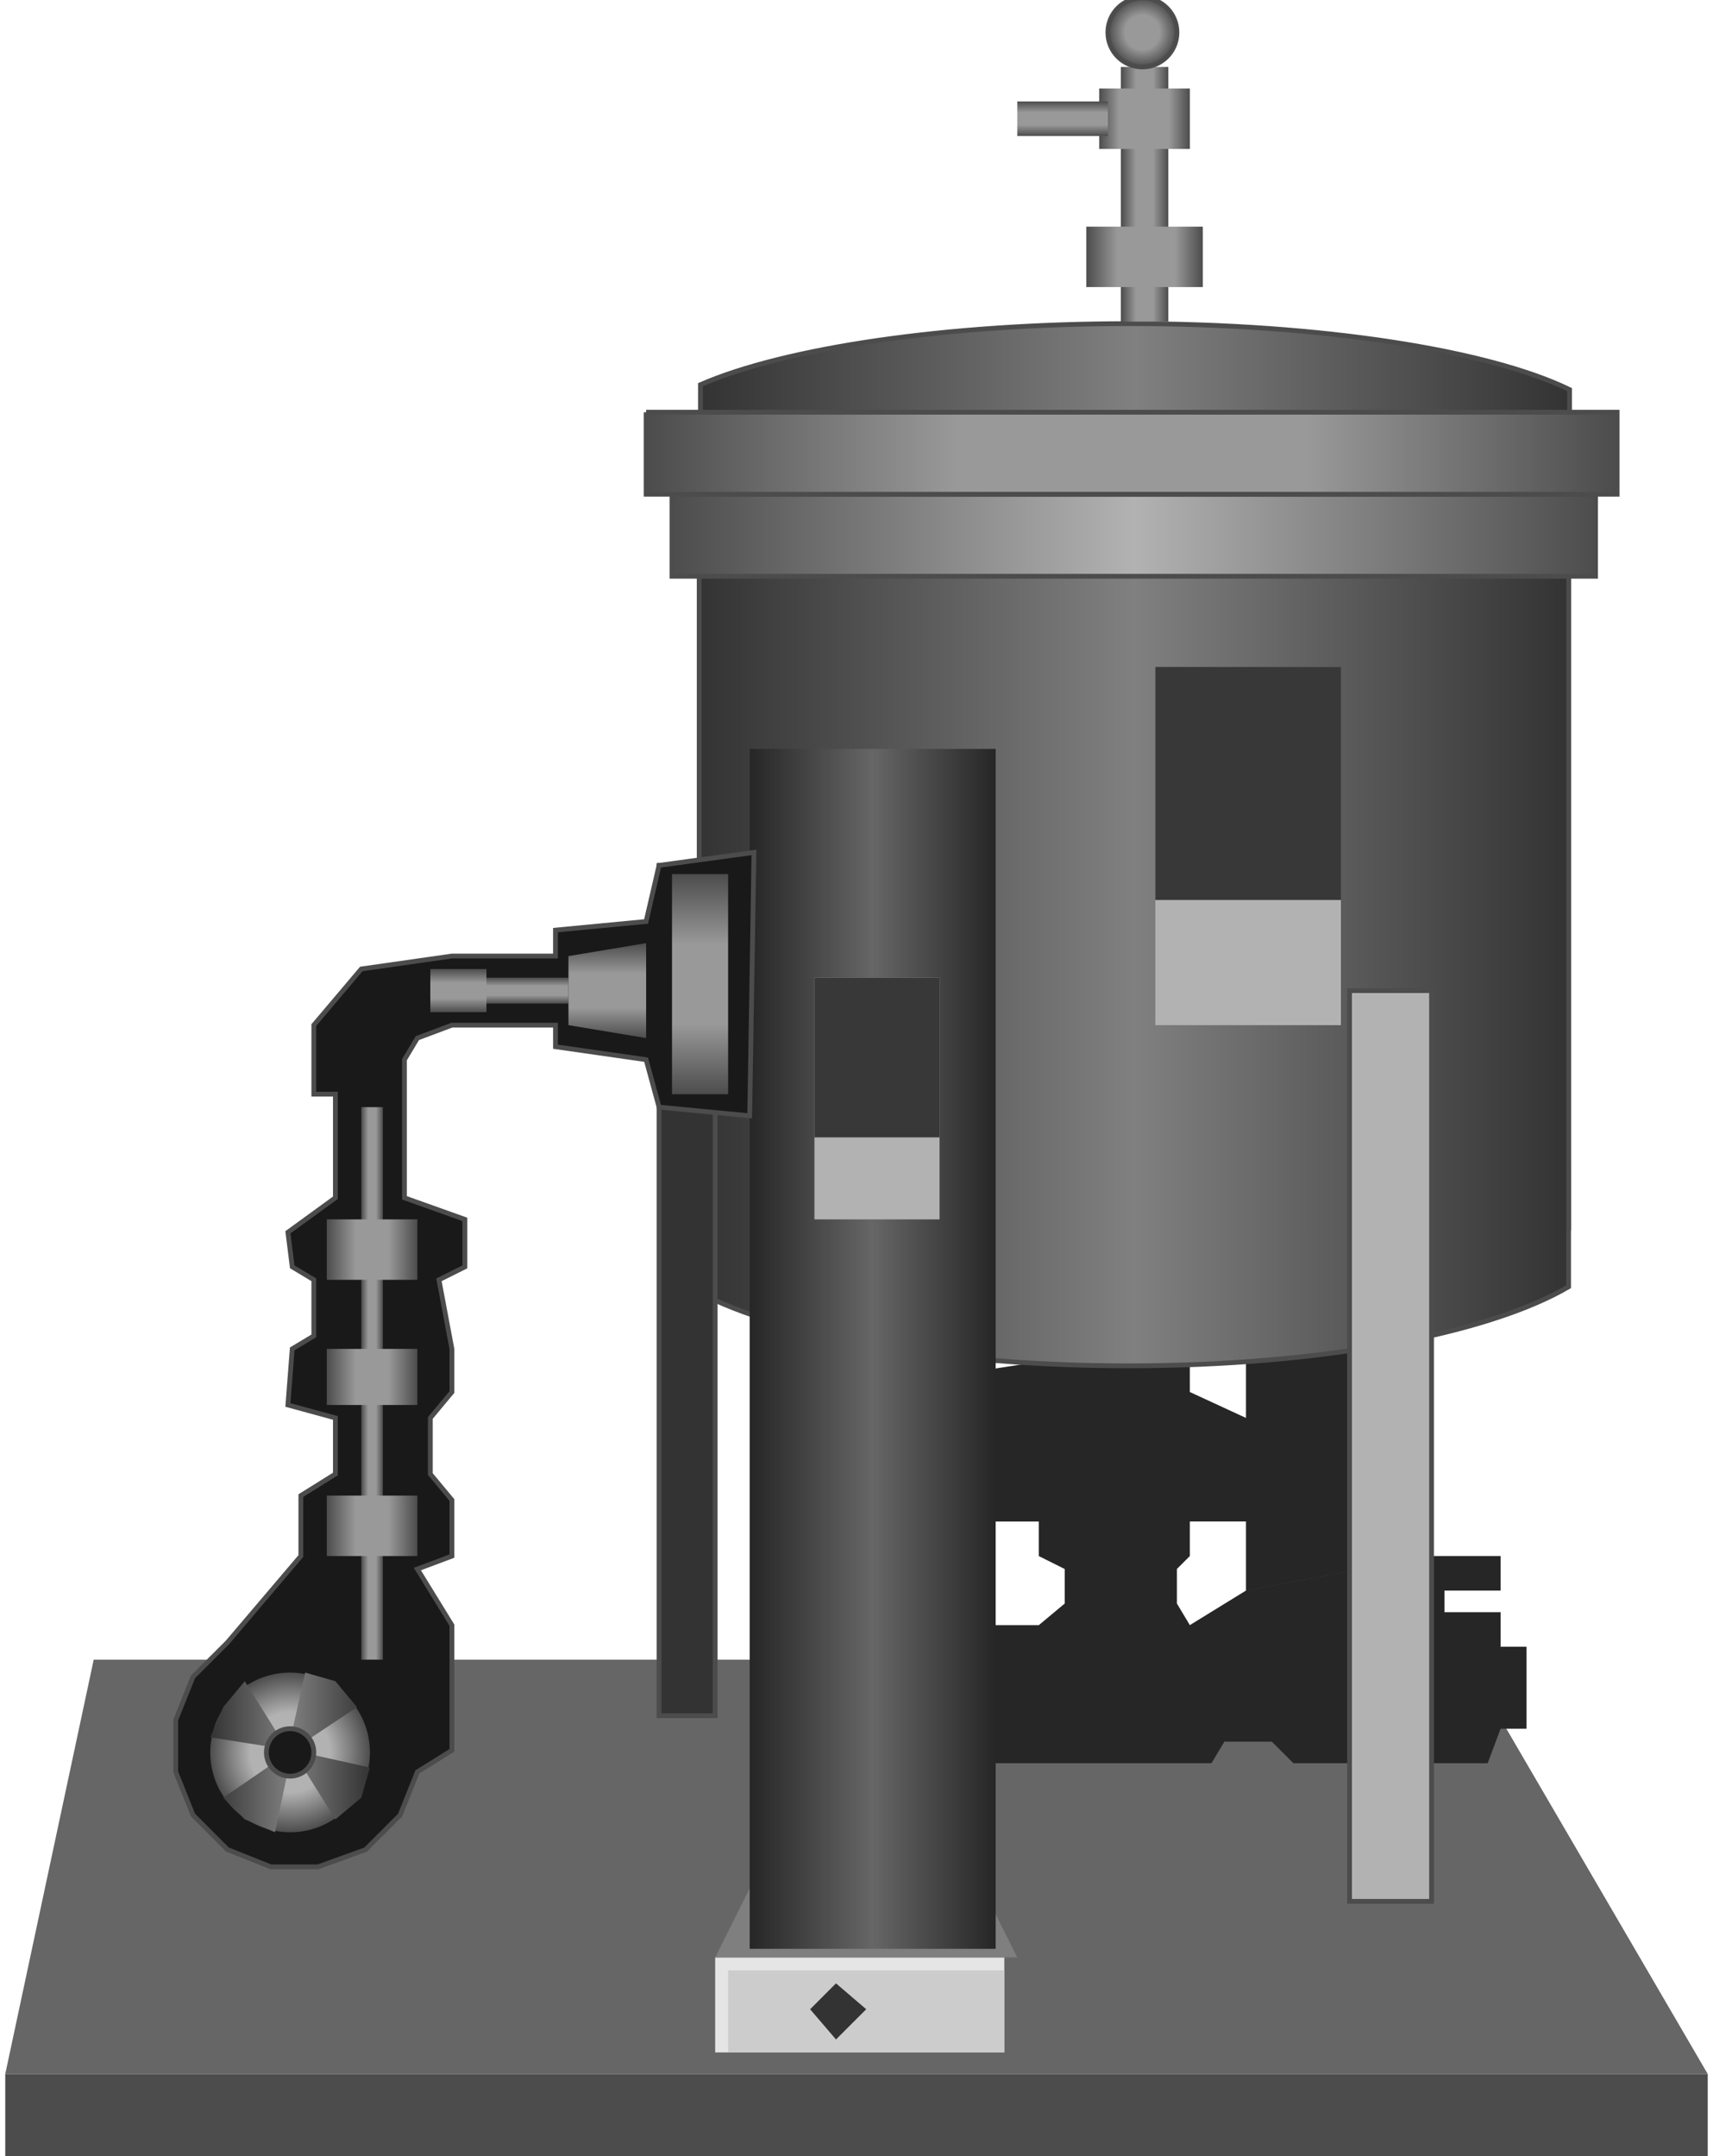 <svg version="1.1" xmlns="http://www.w3.org/2000/svg" xmlns:xlink="http://www.w3.org/1999/xlink" width="89px" height="112px" viewBox="0 0 88.848 112.5" enable-background="new 0 0 88.848 112.5" xml:space="preserve">
<g id="Group_Bottom_Platform">
	<path fill="#4C4C4C" d="M0,108.219h88.848v4.279H0V108.219z" />
	<path fill="#666666" d="M0,108.219h88.848L76.236,86.598H4.616L0,108.219z" />
</g>
<g id="Group_Support">
	<path fill="#262626" d="M78.037,81.193h-3.604l-9.684,1.801l-2.929,1.803l-0.675-1.127v-1.802l0.675-0.675v-1.803h2.929v-5.404   l-2.929-1.352v-1.576l2.929-0.676v12.611l9.684-1.801V67.904l-23.422,3.604v7.883h2.928v1.803l1.351,0.675v1.802l-1.351,1.127   h-4.054v7.206h13.063l0.675-1.126h2.478l1.126,1.126h10.135l0.676-1.802h1.352v-4.279h-1.352v-1.801H75.11v-1.127h2.928V81.193z" />
</g>
<g id="Group_Cylinder_Support">
	<path fill="#666666" d="M37.048,102.138h15.766v5.631H37.048V102.138z" />
	<path fill="#E5E5E5" d="M37.048,102.138h15.09v4.955h-15.09V102.138z" />
	<path fill="#CCCCCC" d="M37.724,102.813h14.414v4.279H37.724V102.813z" />
	<path fill="#333333" d="M42.003,104.84l1.351-1.351l1.577,1.351l-1.577,1.577L42.003,104.84z" />
	<path fill="#7F7F7F" d="M37.048,102.138h15.766l-1.802-3.603H38.85L37.048,102.138z" />
</g>
<g id="Group_Filter_System">
	
		<linearGradient id="SVGID_1_" gradientUnits="userSpaceOnUse" x1="-266.427" y1="59.091" x2="-266.427" y2="104.455" gradientTransform="matrix(0 -1 1 0 -22.868 -202.548)">
		<stop offset="0" style="stop-color:#333333" />
		<stop offset="0.5" style="stop-color:#808080" />
		<stop offset="1" style="stop-color:#333333" />
	</linearGradient>
	<path fill="url(#SVGID_1_)" stroke="#4C4C4C" stroke-width="0.25" d="M58.619,56.491c10.078,0,18.775,1.68,22.967,4.116   c0,2.183,0,4.362,0,6.535c-4.191,2.454-12.889,4.126-22.967,4.126c-9.636,0-18.04-1.536-22.397-3.818c0-2.27,0-4.871,0-7.141   C40.58,58.027,48.984,56.491,58.619,56.491z" />
	
		<linearGradient id="SVGID_2_" gradientUnits="userSpaceOnUse" x1="-245.865" y1="59.082" x2="-245.865" y2="104.463" gradientTransform="matrix(0 -1 1 0 -22.868 -202.548)">
		<stop offset="0" style="stop-color:#333333" />
		<stop offset="0.5" style="stop-color:#808080" />
		<stop offset="1" style="stop-color:#333333" />
	</linearGradient>
	<polyline fill="url(#SVGID_2_)" stroke="#4C4C4C" stroke-width="0.25" points="81.594,64.2 81.594,22.434 36.214,22.434    36.214,64.2  " />
	
		<linearGradient id="SVGID_3_" gradientUnits="userSpaceOnUse" x1="-225.608" y1="59.148" x2="-225.608" y2="104.507" gradientTransform="matrix(0 -1 1 0 -22.868 -202.548)">
		<stop offset="0" style="stop-color:#333333" />
		<stop offset="0.5" style="stop-color:#808080" />
		<stop offset="1" style="stop-color:#333333" />
	</linearGradient>
	<path fill="url(#SVGID_3_)" stroke="#4C4C4C" stroke-width="0.25" d="M58.676,16.887c10.073,0,18.779,1.404,22.962,3.443   c0,1.819,0,3.641,0,5.461c-4.183,2.048-12.889,3.441-22.962,3.441c-9.641,0-18.04-1.281-22.396-3.184c0-1.905,0-4.074,0-5.975   C40.636,18.174,49.035,16.887,58.676,16.887z" />
</g>
<g id="Group_Top_Cover">
	<linearGradient id="SVGID_4_" gradientUnits="userSpaceOnUse" x1="34.796" y1="27.929" x2="82.992" y2="27.929">
		<stop offset="0" style="stop-color:#4D4D4D" />
		<stop offset="0.5" style="stop-color:#B2B2B2" />
		<stop offset="1" style="stop-color:#4D4D4D" />
	</linearGradient>
	<path fill="url(#SVGID_4_)" stroke="#4C4C4C" stroke-width="0.25" d="M34.796,25.79h48.196v4.279H34.796V25.79" />
	<linearGradient id="SVGID_5_" gradientUnits="userSpaceOnUse" x1="33.445" y1="23.65" x2="84.118" y2="23.65">
		<stop offset="0" style="stop-color:#4C4C4C" />
		<stop offset="0.32" style="stop-color:#999999" />
		<stop offset="0.68" style="stop-color:#999999" />
		<stop offset="1" style="stop-color:#4C4C4C" />
	</linearGradient>
	<path fill="url(#SVGID_5_)" stroke="#4C4C4C" stroke-width="0.25" d="M33.445,21.51h50.674v4.279H33.445V21.51" />
</g>
<g id="Group_Label1">
	<path fill="#B2B2B2" d="M60.02,34.798h9.685v18.693H60.02V34.798z" />
	<path fill="#383838" d="M60.02,34.798h9.685V46.96H60.02V34.798z" />
</g>
<g id="Group_Stand">
	<path fill="#B2B2B2" stroke="#4C4C4C" stroke-width="0.25" d="M70.155,51.689h4.279V99.21h-4.279V51.689z" />
</g>
<g id="Group_Cylinder">
	<linearGradient id="SVGID_6_" gradientUnits="userSpaceOnUse" x1="38.85" y1="70.383" x2="51.687" y2="70.383">
		<stop offset="0" style="stop-color:#262626" />
		<stop offset="0.5" style="stop-color:#666666" />
		<stop offset="1" style="stop-color:#262626" />
	</linearGradient>
	<path fill="url(#SVGID_6_)" d="M38.85,39.077h12.837v62.61H38.85V39.077z" />
</g>
<g id="Group_Label2">
	<path fill="#B2B2B2" d="M42.228,51.014h6.531v12.612h-6.531V51.014z" />
	<path fill="#383838" d="M42.228,51.014h6.531v8.333h-6.531V51.014z" />
</g>
<g id="Group_Connector">
	<path fill="#333333" stroke="#4C4C4C" stroke-width="0.25" d="M34.12,45.158h2.928v44.367H34.12V45.158z" />
	<path fill="#191919" stroke="#4C4C4C" stroke-width="0.25" d="M16.328,97.408h-2.478l-2.252-0.9l-1.802-1.803l-0.901-2.252v-2.702   l0.901-2.252l1.802-1.802l3.828-4.504v-3.154l1.802-1.125v-2.928l-2.478-0.676l0.226-2.928l1.126-0.676v-2.928l-1.126-0.676   l-0.226-1.802l2.478-1.802v-5.405h-1.126v-3.604l2.478-2.928l4.729-0.676h5.405v-1.352l4.729-0.45l0.676-2.928l4.955-0.676   L38.85,58.221L34.12,57.77l-0.676-2.477l-4.729-0.676v-1.126H23.31l-1.802,0.676l-0.676,1.126V62.5l3.153,1.126v2.478l-1.352,0.676   l0.676,3.604v2.252l-1.126,1.352v2.928l1.126,1.352v2.928l-1.802,0.675l1.802,2.929v6.531l-1.802,1.125l-0.9,2.252l-1.802,1.803   L16.328,97.408z" />
	<linearGradient id="SVGID_7_" gradientUnits="userSpaceOnUse" x1="18.58" y1="72.184" x2="19.706" y2="72.184">
		<stop offset="0" style="stop-color:#4C4C4C" />
		<stop offset="0.32" style="stop-color:#999999" />
		<stop offset="0.68" style="stop-color:#999999" />
		<stop offset="1" style="stop-color:#4C4C4C" />
	</linearGradient>
	<path fill="url(#SVGID_7_)" d="M18.58,57.77h1.126v28.828H18.58V57.77z" />
	<linearGradient id="SVGID_8_" gradientUnits="userSpaceOnUse" x1="16.779" y1="71.847" x2="21.508" y2="71.847">
		<stop offset="0" style="stop-color:#4C4C4C" />
		<stop offset="0.32" style="stop-color:#999999" />
		<stop offset="0.68" style="stop-color:#999999" />
		<stop offset="1" style="stop-color:#4C4C4C" />
	</linearGradient>
	<path fill="url(#SVGID_8_)" d="M16.779,70.383h4.729v2.928h-4.729V70.383z" />
	<linearGradient id="SVGID_9_" gradientUnits="userSpaceOnUse" x1="16.779" y1="65.203" x2="21.508" y2="65.203">
		<stop offset="0" style="stop-color:#4C4C4C" />
		<stop offset="0.32" style="stop-color:#999999" />
		<stop offset="0.68" style="stop-color:#999999" />
		<stop offset="1" style="stop-color:#4C4C4C" />
	</linearGradient>
	<path fill="url(#SVGID_9_)" d="M16.779,63.626h4.729v3.153h-4.729V63.626z" />
	<linearGradient id="SVGID_10_" gradientUnits="userSpaceOnUse" x1="16.779" y1="79.616" x2="21.508" y2="79.616">
		<stop offset="0" style="stop-color:#4C4C4C" />
		<stop offset="0.32" style="stop-color:#999999" />
		<stop offset="0.68" style="stop-color:#999999" />
		<stop offset="1" style="stop-color:#4C4C4C" />
	</linearGradient>
	<path fill="url(#SVGID_10_)" d="M16.779,78.039h4.729v3.154h-4.729V78.039z" />
	<linearGradient id="SVGID_11_" gradientUnits="userSpaceOnUse" x1="25.787" y1="52.365" x2="25.787" y2="51.014">
		<stop offset="0" style="stop-color:#4C4C4C" />
		<stop offset="0.32" style="stop-color:#999999" />
		<stop offset="0.68" style="stop-color:#999999" />
		<stop offset="1" style="stop-color:#4C4C4C" />
	</linearGradient>
	<path fill="url(#SVGID_11_)" d="M22.184,51.014h7.207v1.352h-7.207V51.014z" />
	<linearGradient id="SVGID_12_" gradientUnits="userSpaceOnUse" x1="23.648" y1="52.815" x2="23.648" y2="50.563">
		<stop offset="0" style="stop-color:#4C4C4C" />
		<stop offset="0.32" style="stop-color:#999999" />
		<stop offset="0.68" style="stop-color:#999999" />
		<stop offset="1" style="stop-color:#4C4C4C" />
	</linearGradient>
	<path fill="url(#SVGID_12_)" d="M22.184,50.563h2.928v2.252h-2.928V50.563z" />
	<linearGradient id="SVGID_13_" gradientUnits="userSpaceOnUse" x1="31.418" y1="54.167" x2="31.418" y2="49.212">
		<stop offset="0" style="stop-color:#4C4C4C" />
		<stop offset="0.32" style="stop-color:#999999" />
		<stop offset="0.68" style="stop-color:#999999" />
		<stop offset="1" style="stop-color:#4C4C4C" />
	</linearGradient>
	<path fill="url(#SVGID_13_)" d="M29.391,49.888l4.054-0.676v4.955l-4.054-0.676V49.888z" />
	<linearGradient id="SVGID_14_" gradientUnits="userSpaceOnUse" x1="36.26" y1="57.095" x2="36.26" y2="45.609">
		<stop offset="0" style="stop-color:#4C4C4C" />
		<stop offset="0.32" style="stop-color:#999999" />
		<stop offset="0.68" style="stop-color:#999999" />
		<stop offset="1" style="stop-color:#4C4C4C" />
	</linearGradient>
	<path fill="url(#SVGID_14_)" d="M34.796,45.608h2.928v11.486h-2.928V45.608z" />
	<radialGradient id="SVGID_15_" cx="14.864" cy="91.439" r="4.167" gradientUnits="userSpaceOnUse">
		<stop offset="0" style="stop-color:#B2B2B2" />
		<stop offset="0.5" style="stop-color:#B2B2B2" />
		<stop offset="1" style="stop-color:#4D4D4D" />
	</radialGradient>
	<circle fill="url(#SVGID_15_)" cx="14.865" cy="91.44" r="4.167" />
	<linearGradient id="SVGID_16_" gradientUnits="userSpaceOnUse" x1="10.697" y1="91.439" x2="19.03" y2="91.439">
		<stop offset="0" style="stop-color:#333333" />
		<stop offset="0.5" style="stop-color:#808080" />
		<stop offset="1" style="stop-color:#333333" />
	</linearGradient>
	<path fill="url(#SVGID_16_)" d="M14.977,91.328l-0.9,4.278l-1.577-0.675l-1.126-1.127L14.977,91.328l-4.279-0.676l0.676-1.577   l1.126-1.351l2.252,3.604l0.901-4.055l1.576,0.451l1.126,1.351L14.977,91.328l4.054,0.9l-0.45,1.576l-1.352,1.127L14.977,91.328z" />
	<circle fill="#191919" stroke="#4C4C4C" stroke-width="0.25" cx="14.865" cy="91.44" r="1.239" />
</g>
<g id="Group_Inlet">
	<linearGradient id="SVGID_17_" gradientUnits="userSpaceOnUse" x1="58.219" y1="10.137" x2="60.696" y2="10.137">
		<stop offset="0" style="stop-color:#4C4C4C" />
		<stop offset="0.32" style="stop-color:#999999" />
		<stop offset="0.68" style="stop-color:#999999" />
		<stop offset="1" style="stop-color:#4C4C4C" />
	</linearGradient>
	<path fill="url(#SVGID_17_)" d="M58.219,3.493h2.477v13.288h-2.477V3.493z" />
	<path fill="none" d="M58.219,3.493h2.477v13.288h-2.477V3.493" />
	<linearGradient id="SVGID_18_" gradientUnits="userSpaceOnUse" x1="56.417" y1="13.402" x2="62.497" y2="13.402">
		<stop offset="0" style="stop-color:#4C4C4C" />
		<stop offset="0.27" style="stop-color:#999999" />
		<stop offset="0.76" style="stop-color:#999999" />
		<stop offset="1" style="stop-color:#4C4C4C" />
	</linearGradient>
	<path fill="url(#SVGID_18_)" d="M56.417,11.826h6.08v3.153h-6.08V11.826" />
	<linearGradient id="SVGID_19_" gradientUnits="userSpaceOnUse" x1="57.092" y1="6.195" x2="61.822" y2="6.195">
		<stop offset="0" style="stop-color:#4C4C4C" />
		<stop offset="0.22" style="stop-color:#999999" />
		<stop offset="0.77" style="stop-color:#999999" />
		<stop offset="1" style="stop-color:#4C4C4C" />
	</linearGradient>
	<path fill="url(#SVGID_19_)" d="M57.092,4.619h4.729v3.153h-4.729V4.619" />
	<linearGradient id="SVGID_20_" gradientUnits="userSpaceOnUse" x1="55.178" y1="7.097" x2="55.178" y2="5.295">
		<stop offset="0" style="stop-color:#4C4C4C" />
		<stop offset="0.32" style="stop-color:#999999" />
		<stop offset="0.68" style="stop-color:#999999" />
		<stop offset="1" style="stop-color:#4C4C4C" />
	</linearGradient>
	<path fill="url(#SVGID_20_)" d="M52.814,7.097V5.295h4.729v1.802H52.814" />
	<radialGradient id="SVGID_21_" cx="59.345" cy="1.691" r="1.802" gradientUnits="userSpaceOnUse">
		<stop offset="0" style="stop-color:#999999" />
		<stop offset="0.5" style="stop-color:#999999" />
		<stop offset="1" style="stop-color:#4C4C4C" />
	</radialGradient>
	<circle fill="url(#SVGID_21_)" stroke="#4C4C4C" stroke-width="0.25" cx="59.345" cy="1.691" r="1.802" />
</g>
</svg>